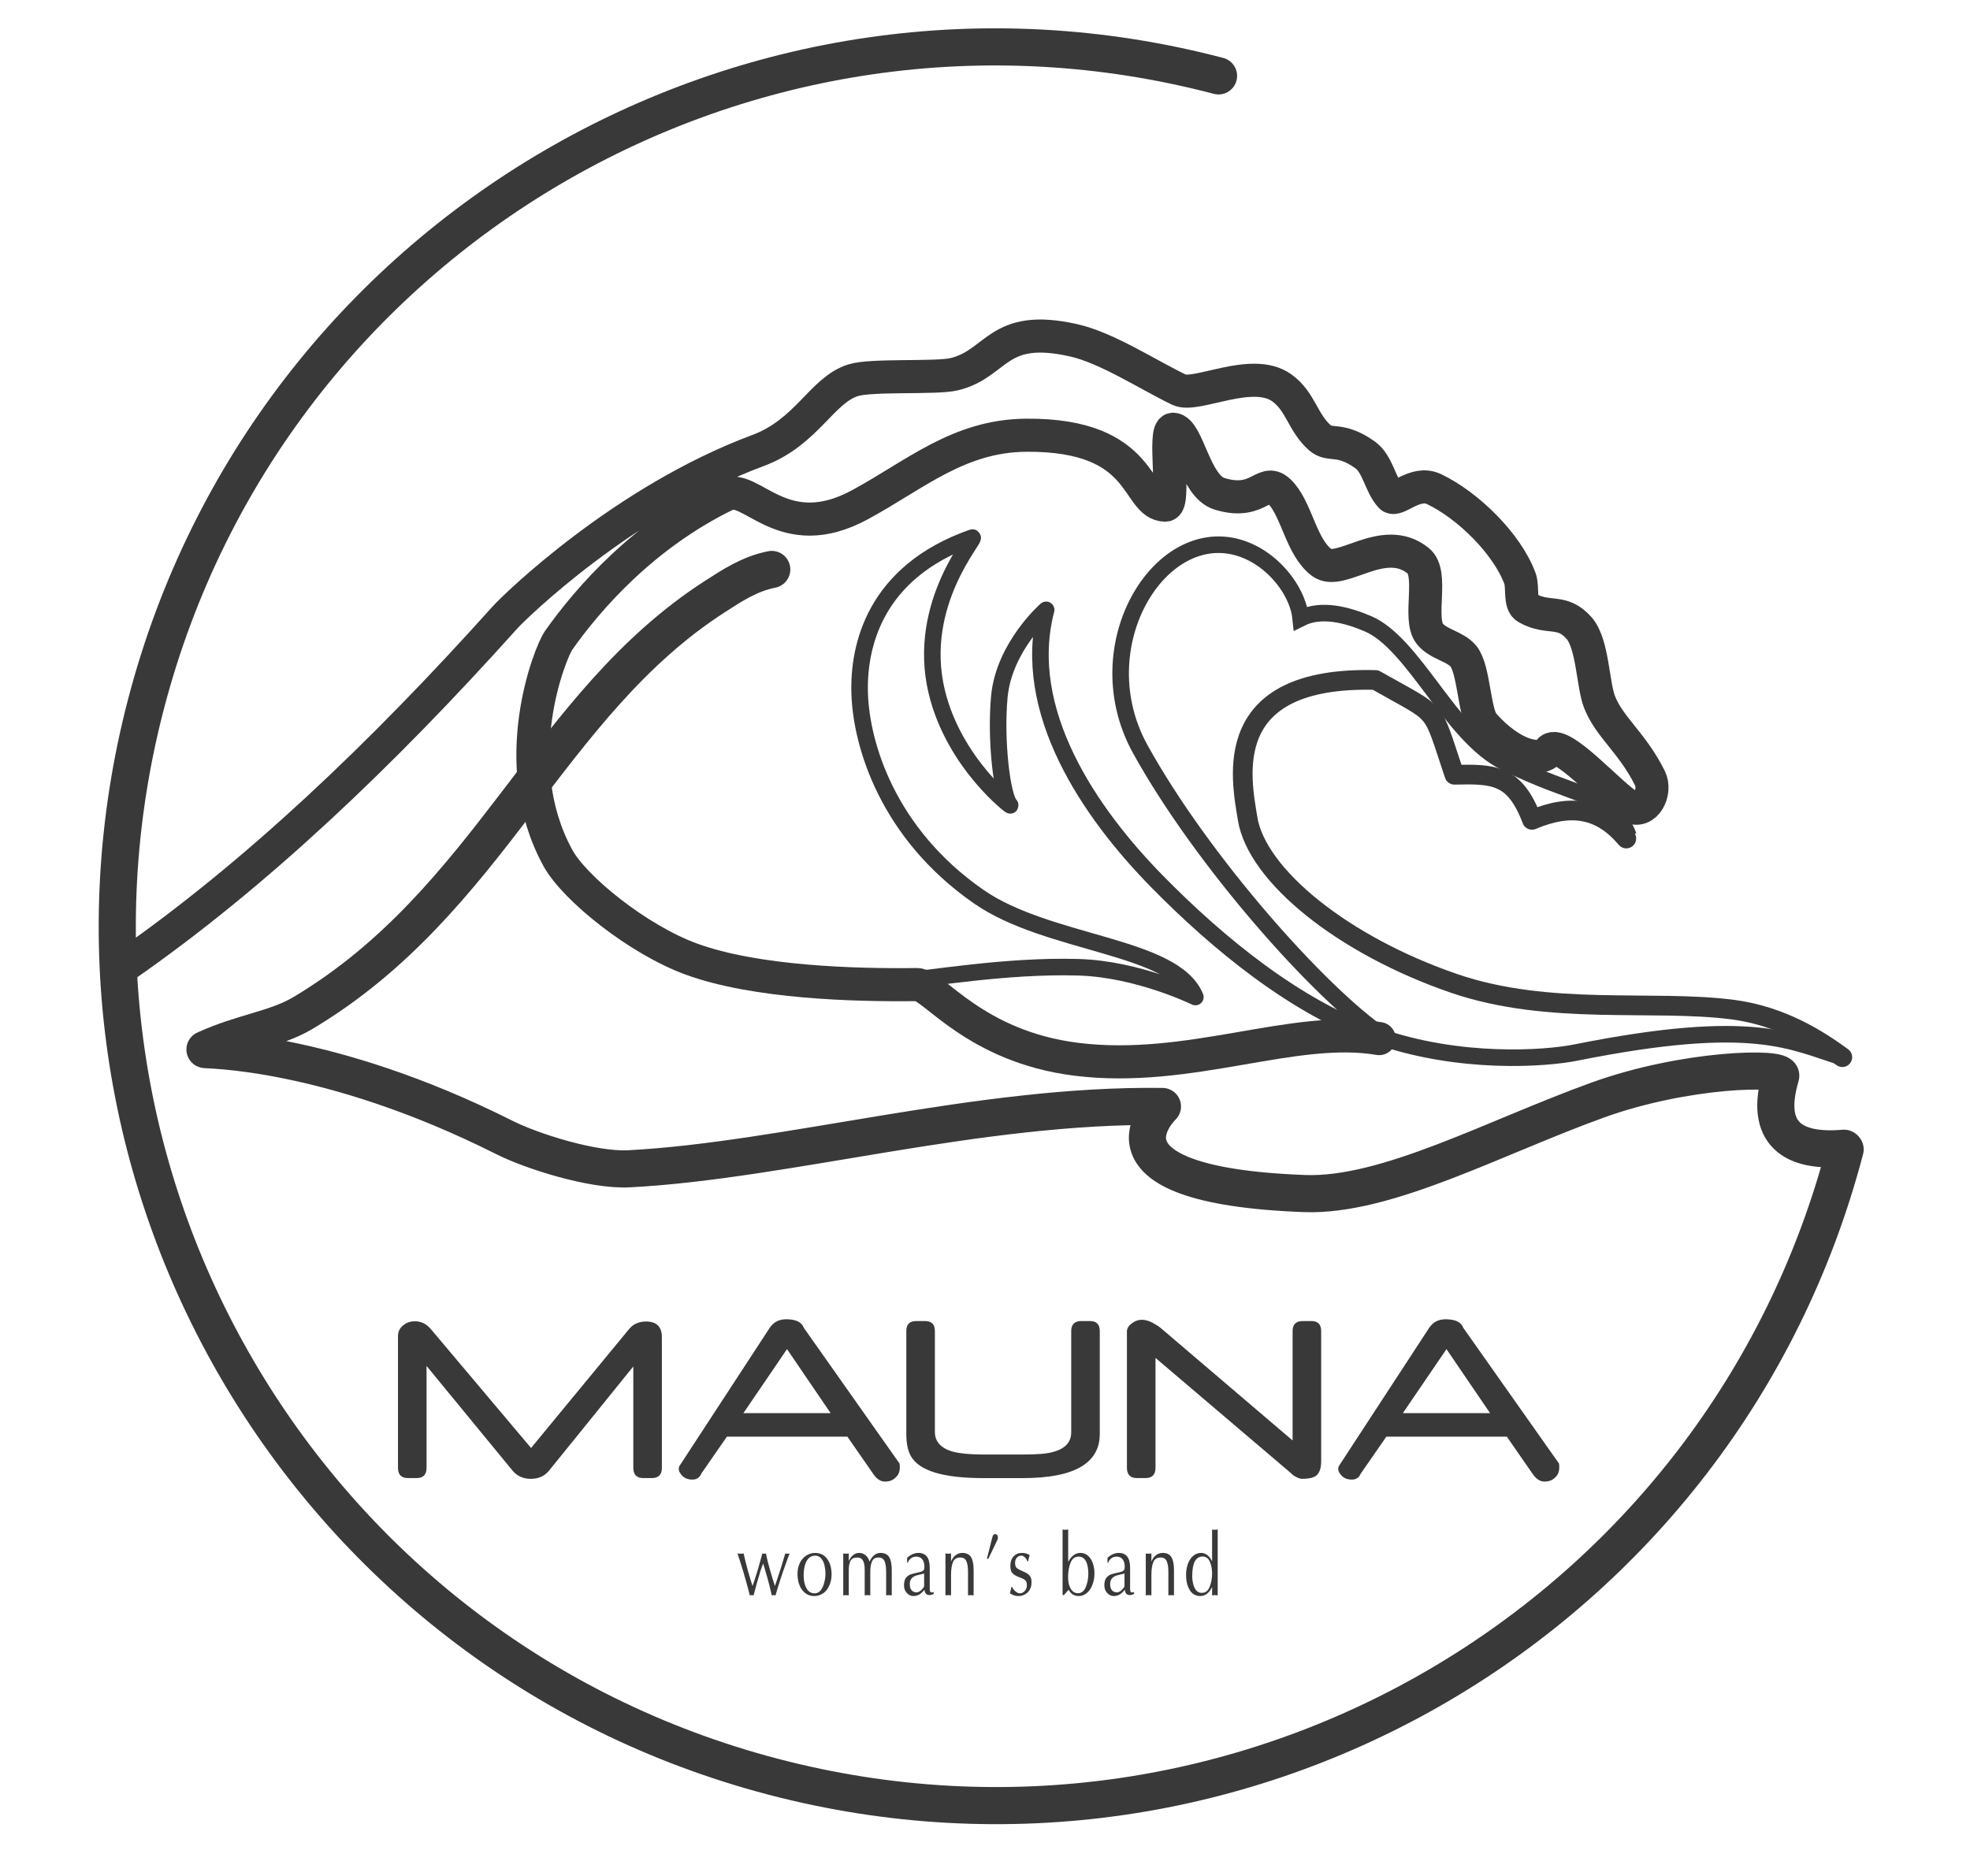 <svg width="84" height="80" viewBox="0 0 84 80" fill="none" xmlns="http://www.w3.org/2000/svg">
<path d="M28.222 62.594C28.222 62.883 28.083 63.032 27.795 63.032H27.431C27.143 63.032 27.004 62.883 27.004 62.594V58.272L23.413 62.712C23.221 62.947 22.965 63.065 22.633 63.065C22.313 63.065 22.046 62.947 21.853 62.712L18.188 58.25V62.594C18.188 62.883 18.049 63.032 17.761 63.032H17.397C17.109 63.032 16.97 62.883 16.97 62.594V56.977C16.97 56.795 17.044 56.635 17.194 56.517C17.333 56.399 17.504 56.346 17.696 56.346C17.953 56.346 18.177 56.453 18.37 56.678L22.644 61.749L26.833 56.667C27.004 56.464 27.239 56.356 27.549 56.356C27.998 56.356 28.222 56.581 28.222 57.02V62.594Z" fill="#393939"/>
<path d="M38.356 62.412C38.367 62.465 38.367 62.519 38.367 62.572C38.367 62.754 38.313 62.904 38.185 63.011C38.068 63.129 37.918 63.182 37.736 63.182C37.544 63.182 37.373 63.065 37.224 62.84L36.133 61.267H30.994L29.904 62.84C29.872 62.915 29.84 62.958 29.807 62.99C29.733 63.065 29.637 63.097 29.53 63.097C29.294 63.097 29.124 63.011 29.017 62.84C28.963 62.776 28.942 62.701 28.942 62.637C28.942 62.594 28.953 62.551 28.963 62.53L32.821 56.624C32.992 56.367 33.238 56.25 33.569 56.26C33.954 56.271 34.189 56.389 34.274 56.624L38.356 62.412ZM35.417 60.262L33.558 57.533L31.699 60.262H35.417Z" fill="#393939"/>
<path d="M46.894 61.15C46.894 62.401 45.804 63.033 43.624 63.033H41.915C40.216 63.033 39.19 62.722 38.837 62.091C38.709 61.866 38.645 61.545 38.645 61.15V56.763C38.645 56.474 38.784 56.335 39.072 56.335H39.435C39.724 56.335 39.863 56.474 39.863 56.763V61.064C39.863 61.481 40.13 61.77 40.643 61.909C40.932 61.984 41.359 62.027 41.925 62.027H43.614C44.212 62.027 44.64 61.995 44.896 61.92C45.42 61.781 45.676 61.503 45.676 61.075V56.763C45.676 56.474 45.826 56.335 46.114 56.335H46.467C46.755 56.335 46.894 56.474 46.894 56.763V61.15Z" fill="#393939"/>
<path d="M56.334 62.316C56.334 62.626 56.259 62.829 56.099 62.947C55.981 63.022 55.789 63.065 55.522 63.065C55.415 63.065 55.297 63.011 55.148 62.915C55.126 62.893 55.073 62.851 54.966 62.754L49.27 57.908V62.594C49.27 62.883 49.132 63.032 48.843 63.032H48.48C48.191 63.032 48.052 62.883 48.052 62.594V56.774C48.052 56.624 48.159 56.485 48.362 56.367C48.458 56.314 48.565 56.282 48.683 56.282C48.843 56.282 49.035 56.335 49.238 56.464C49.335 56.517 49.42 56.57 49.495 56.635L55.116 61.428V56.763C55.116 56.474 55.265 56.335 55.554 56.335H55.906C56.195 56.335 56.334 56.474 56.334 56.763V62.316Z" fill="#393939"/>
<path d="M66.475 62.412C66.486 62.465 66.486 62.519 66.486 62.572C66.486 62.754 66.432 62.904 66.304 63.011C66.187 63.129 66.037 63.182 65.855 63.182C65.663 63.182 65.492 63.065 65.342 62.84L64.252 61.267H59.112L58.023 62.84C57.99 62.915 57.958 62.958 57.926 62.99C57.852 63.065 57.755 63.097 57.648 63.097C57.413 63.097 57.242 63.011 57.136 62.84C57.082 62.776 57.061 62.701 57.061 62.637C57.061 62.594 57.072 62.551 57.082 62.53L60.94 56.624C61.111 56.367 61.356 56.25 61.688 56.26C62.072 56.271 62.308 56.389 62.393 56.624L66.475 62.412ZM63.536 60.262L61.677 57.533L59.818 60.262H63.536Z" fill="#393939"/>
<path d="M5.284 41.211C10.852 37.348 16.262 32.205 21.534 26.329C21.957 25.858 26.586 21.347 32.317 19.214C34.416 18.433 35.033 16.636 36.38 16.215C37.174 15.966 39.912 16.145 40.684 15.959C42.548 15.512 42.494 13.769 45.787 14.514C47.205 14.835 48.95 15.982 50.28 16.622C50.997 16.967 53.382 15.633 54.649 16.535C55.465 17.116 55.536 18.013 56.281 18.671C56.716 19.055 57.114 18.625 58.201 19.393C58.758 19.786 58.844 20.675 59.3 21.17C59.542 21.432 60.33 20.47 61.144 20.857C62.576 21.537 64.255 23.172 64.81 24.667C64.95 25.042 64.777 25.732 65.1 25.917C66.026 26.448 66.587 25.942 67.329 26.782C67.92 27.452 67.909 29.179 68.203 29.934C68.621 31.01 69.597 31.67 70.351 33.182C70.646 33.774 70.166 34.733 69.503 34.397C68.752 34.016 66.497 31.375 66.056 32.02C65.711 32.523 64.471 32.251 63.258 30.885C62.848 30.422 62.864 28.548 62.397 27.98C62.05 27.559 61.327 27.481 60.967 27.029C60.448 26.378 61.15 24.457 60.472 23.913C58.973 22.71 57.165 24.61 56.349 23.984C55.505 23.336 55.311 21.854 54.668 21.086C53.899 20.169 53.785 21.61 51.996 21.057C50.934 20.73 50.661 18.36 50.03 18.305C49.561 18.265 50.161 21.55 49.69 21.542C48.376 21.52 48.91 18.52 43.754 18.56C40.878 18.582 39.024 20.248 36.67 21.524C33.374 23.309 32.029 20.576 30.96 21.096C27.462 22.8 25.105 25.487 23.817 27.312C23.475 27.797 21.554 32.501 23.787 36.586C24.498 37.886 27.204 40.069 29.479 40.9C32.229 41.904 36.457 42.021 39.101 41.987C39.786 41.979 41.556 44.633 45.9 45.173C50.735 45.775 55.159 43.672 58.808 44.291" stroke="#393939" stroke-width="1.411" stroke-miterlimit="22.926" stroke-linecap="round" stroke-linejoin="round"/>
<path d="M69.345 35.758C68.271 34.491 67.028 34.242 65.323 34.962C64.588 33.02 63.691 33 62.016 33.039C60.98 29.985 61.454 30.599 58.651 28.998C51.976 28.823 52.92 33.194 53.198 34.911C53.591 37.335 57.265 40.313 62.004 41.938C66.07 43.331 70.465 42.613 73.877 43.054C75.98 43.327 77.552 44.35 78.555 45.083" stroke="#393939" stroke-width="0.84" stroke-miterlimit="22.926" stroke-linecap="round" stroke-linejoin="round"/>
<path d="M32.907 24.284C31.961 24.469 31.181 24.989 30.481 25.441C23.343 30.04 20.909 38.422 12.925 43.195C11.751 43.897 10.348 44.015 8.74 44.755C8.658 44.793 13.909 44.687 21.504 48.506C22.679 49.097 25.276 49.924 26.822 49.843C33.495 49.495 41.739 47.078 49.566 47.186C49.566 47.186 46.02 50.541 55.626 50.899C59.128 51.029 63.718 48.501 68.139 46.907C71.883 45.557 76.047 45.489 75.929 45.888C75.191 48.385 76.485 49.154 78.63 48.966" stroke="#393939" stroke-width="1.583" stroke-miterlimit="22.926" stroke-linecap="round" stroke-linejoin="round"/>
<path d="M78.555 45.083C76.405 44.436 74.834 43.354 67.183 44.888C65.927 45.14 62.248 45.425 58.68 44.163C55.242 42.947 51.938 40.238 49.341 37.594C46.477 34.678 43.478 30.317 44.607 26.007C44.657 25.957 42.806 27.558 42.61 29.72C42.439 31.607 42.732 34.003 43.072 34.336C43.223 34.484 40.682 32.586 39.942 29.499C39.028 25.683 41.751 22.822 41.453 22.927C37.29 24.396 36.585 27.565 36.657 29.6C36.733 31.759 37.844 35.533 41.725 38.233C44.705 40.307 50.055 40.295 50.97 42.518C50.97 42.518 48.545 41.326 46.001 41.249C42.86 41.154 39.534 41.769 38.409 41.824" stroke="#393939" stroke-width="0.706" stroke-miterlimit="22.926" stroke-linecap="round" stroke-linejoin="round"/>
<path d="M69.444 35.659C68.713 33.778 67.324 34.084 64.136 32.489C61.864 31.352 60.29 27.43 58.323 26.597C57.44 26.223 56.345 25.923 55.461 26.366C55.355 25.331 54.535 24.221 53.534 23.66C49.866 21.605 46.051 27.307 48.625 31.956C51.244 36.689 56.237 42.325 58.953 44.185" stroke="#393939" stroke-width="0.706" stroke-miterlimit="22.926"/>
<path d="M78.676 49.014C73.428 69.041 52.958 81.018 32.953 75.764C12.949 70.51 0.987 50.014 6.235 29.986C11.483 9.959 31.954 -2.018 51.958 3.236" stroke="#393939" stroke-width="1.583" stroke-miterlimit="22.926" stroke-linecap="round" stroke-linejoin="round"/>
<path d="M33.67 66.247C33.637 66.333 33.611 66.404 33.588 66.456C33.562 66.527 33.532 66.613 33.499 66.707C33.428 66.897 33.353 67.118 33.271 67.368C33.189 67.618 33.122 67.839 33.069 68.033L33.025 68.029L32.987 68.022L32.95 68.029L32.909 68.033C32.883 67.921 32.849 67.775 32.804 67.596L32.741 67.361C32.73 67.308 32.722 67.278 32.718 67.275C32.718 67.267 32.703 67.215 32.67 67.114L32.603 66.878L32.543 66.677C32.509 66.751 32.472 66.86 32.423 66.998C32.412 67.043 32.39 67.114 32.364 67.204C32.334 67.297 32.308 67.39 32.282 67.48C32.256 67.57 32.226 67.682 32.192 67.813L32.132 68.033L32.091 68.029L32.054 68.022L32.013 68.029L31.972 68.033C31.916 67.813 31.86 67.6 31.8 67.394C31.77 67.29 31.744 67.189 31.711 67.084C31.681 66.979 31.647 66.875 31.617 66.774C31.554 66.568 31.494 66.393 31.446 66.247L31.505 66.254L31.576 66.258L31.64 66.254L31.707 66.247L31.774 66.531L31.819 66.71L31.867 66.893C31.879 66.946 31.893 66.987 31.901 67.02C31.916 67.076 31.931 67.129 31.95 67.185C31.991 67.331 32.035 67.48 32.088 67.637C32.117 67.555 32.151 67.458 32.185 67.346L32.304 66.968L32.416 66.572L32.506 66.247L32.539 66.251L32.58 66.258C32.599 66.258 32.61 66.254 32.621 66.254L32.659 66.247C32.681 66.348 32.703 66.456 32.73 66.568C32.76 66.684 32.793 66.811 32.834 66.949C32.868 67.069 32.901 67.192 32.942 67.323C32.983 67.454 33.017 67.559 33.043 67.637C33.114 67.424 33.151 67.312 33.155 67.301C33.215 67.118 33.248 67.017 33.252 67.005C33.26 66.979 33.286 66.893 33.331 66.755C33.398 66.542 33.45 66.37 33.484 66.247L33.521 66.251L33.577 66.258L33.622 66.254L33.67 66.247Z" fill="#393939"/>
<path d="M34.006 67.125C34.006 67.032 34.014 66.949 34.029 66.875C34.043 66.8 34.07 66.729 34.103 66.654C34.17 66.516 34.264 66.411 34.379 66.337C34.495 66.262 34.626 66.224 34.764 66.224C34.902 66.224 35.021 66.262 35.126 66.333C35.227 66.407 35.309 66.512 35.369 66.65C35.428 66.792 35.458 66.953 35.458 67.132C35.458 67.196 35.455 67.252 35.447 67.308C35.44 67.364 35.428 67.424 35.41 67.48C35.38 67.588 35.331 67.689 35.268 67.779C35.234 67.824 35.201 67.861 35.16 67.899C35.122 67.932 35.078 67.962 35.029 67.985C34.936 68.037 34.831 68.063 34.712 68.063C34.615 68.063 34.521 68.041 34.435 68C34.394 67.977 34.353 67.951 34.316 67.921C34.279 67.891 34.245 67.854 34.211 67.813C34.148 67.734 34.099 67.637 34.062 67.517C34.025 67.398 34.006 67.267 34.006 67.125ZM34.76 66.34C34.641 66.34 34.547 66.381 34.473 66.46C34.398 66.542 34.346 66.647 34.316 66.77C34.282 66.897 34.267 67.032 34.267 67.181C34.267 67.286 34.279 67.383 34.294 67.473C34.312 67.559 34.342 67.645 34.383 67.719C34.462 67.873 34.577 67.947 34.738 67.947C34.842 67.947 34.932 67.902 34.999 67.813C35.066 67.723 35.115 67.611 35.148 67.48C35.182 67.353 35.197 67.23 35.197 67.118C35.197 66.99 35.182 66.867 35.156 66.748C35.126 66.628 35.078 66.531 35.014 66.456C34.947 66.378 34.865 66.34 34.76 66.34Z" fill="#393939"/>
<path d="M35.956 68.033V66.247L36.008 66.254L36.075 66.258L36.131 66.254L36.191 66.247V66.568C36.299 66.34 36.449 66.224 36.635 66.224C36.736 66.224 36.825 66.254 36.904 66.322C36.986 66.385 37.042 66.475 37.076 66.594C37.191 66.348 37.348 66.224 37.542 66.224C37.718 66.224 37.841 66.284 37.916 66.404C37.986 66.523 38.024 66.707 38.024 66.953V68.033L37.96 68.029L37.904 68.022L37.845 68.029L37.785 68.033V67.039C37.785 66.841 37.763 66.688 37.718 66.579C37.673 66.471 37.587 66.419 37.456 66.419C37.318 66.419 37.229 66.475 37.18 66.591C37.132 66.703 37.109 66.849 37.109 67.024V68.033L37.046 68.029L36.99 68.022L36.93 68.029L36.87 68.033V66.938C36.87 66.759 36.844 66.628 36.792 66.542C36.743 66.46 36.661 66.419 36.553 66.419C36.411 66.419 36.318 66.467 36.266 66.561C36.217 66.658 36.191 66.785 36.191 66.946V68.033L36.131 68.029L36.075 68.022L36.012 68.029L35.956 68.033Z" fill="#393939"/>
<path d="M39.644 66.852V67.719C39.644 67.79 39.648 67.839 39.659 67.865C39.666 67.891 39.689 67.906 39.726 67.906H39.771L39.812 67.891V67.973C39.778 67.988 39.745 68.003 39.711 68.011C39.685 68.018 39.655 68.022 39.629 68.022C39.569 68.022 39.517 68.003 39.48 67.962C39.446 67.925 39.427 67.869 39.416 67.794L39.39 67.828C39.263 67.985 39.117 68.063 38.95 68.063C38.838 68.063 38.744 68.018 38.666 67.932C38.587 67.846 38.546 67.738 38.546 67.603C38.546 67.476 38.573 67.376 38.617 67.304C38.666 67.234 38.729 67.185 38.8 67.151C38.875 67.121 38.976 67.095 39.099 67.069C39.192 67.05 39.259 67.032 39.297 67.017C39.338 67.002 39.368 66.979 39.39 66.949C39.409 66.919 39.416 66.875 39.416 66.819C39.416 66.68 39.386 66.576 39.327 66.497C39.263 66.419 39.177 66.381 39.069 66.381C38.968 66.381 38.89 66.411 38.826 66.467C38.767 66.523 38.726 66.579 38.714 66.639H38.681V66.43C38.838 66.292 38.998 66.224 39.159 66.224C39.483 66.224 39.644 66.434 39.644 66.852ZM39.405 67.648V67.103L39.3 67.129L39.088 67.181C39.069 67.185 39.05 67.192 39.032 67.2C39.009 67.207 38.987 67.222 38.961 67.237C38.912 67.263 38.871 67.301 38.841 67.357C38.808 67.405 38.793 67.473 38.793 67.555C38.793 67.611 38.8 67.663 38.811 67.704C38.823 67.749 38.841 67.783 38.871 67.816C38.923 67.876 38.994 67.906 39.084 67.906C39.125 67.906 39.166 67.891 39.211 67.865C39.256 67.835 39.293 67.802 39.327 67.764C39.379 67.701 39.405 67.663 39.405 67.648Z" fill="#393939"/>
<path d="M40.313 68.033V66.247L40.369 66.254L40.432 66.258L40.492 66.254L40.552 66.247V66.587C40.66 66.344 40.824 66.224 41.033 66.224C41.205 66.224 41.328 66.284 41.403 66.4C41.478 66.52 41.515 66.703 41.515 66.953V68.033L41.452 68.029L41.395 68.022L41.336 68.029L41.276 68.033V67.039C41.276 66.834 41.254 66.68 41.205 66.576C41.16 66.471 41.075 66.419 40.944 66.419C40.794 66.419 40.694 66.482 40.638 66.606C40.582 66.733 40.552 66.919 40.552 67.166V68.033L40.488 68.029L40.432 68.022L40.373 68.029L40.313 68.033Z" fill="#393939"/>
<path d="M42.084 66.46L42.293 65.634C42.304 65.574 42.323 65.522 42.341 65.481C42.364 65.44 42.39 65.421 42.427 65.421C42.461 65.421 42.491 65.432 42.513 65.458C42.539 65.484 42.55 65.518 42.55 65.559C42.55 65.597 42.547 65.63 42.535 65.653L42.487 65.757L42.136 66.486L42.084 66.46Z" fill="#393939"/>
<path d="M43.126 67.671H43.152C43.189 67.749 43.238 67.813 43.301 67.865C43.365 67.921 43.428 67.947 43.492 67.947C43.54 67.947 43.585 67.932 43.633 67.902C43.678 67.873 43.715 67.831 43.745 67.779C43.772 67.727 43.786 67.671 43.786 67.607C43.786 67.499 43.76 67.42 43.704 67.379C43.648 67.334 43.562 67.293 43.443 67.252C43.327 67.211 43.238 67.159 43.174 67.091C43.111 67.028 43.081 66.923 43.081 66.778C43.081 66.606 43.129 66.471 43.219 66.37C43.312 66.273 43.428 66.224 43.57 66.224C43.645 66.224 43.712 66.232 43.772 66.254C43.831 66.273 43.876 66.295 43.906 66.322C43.876 66.404 43.854 66.49 43.835 66.587H43.809C43.786 66.52 43.753 66.464 43.704 66.415C43.656 66.366 43.607 66.34 43.555 66.34C43.477 66.34 43.413 66.366 43.361 66.422C43.309 66.478 43.282 66.553 43.282 66.65C43.282 66.755 43.309 66.834 43.365 66.875C43.421 66.919 43.506 66.964 43.622 67.013C43.742 67.061 43.831 67.114 43.891 67.177C43.954 67.241 43.984 67.338 43.984 67.473C43.984 67.6 43.958 67.704 43.906 67.794C43.854 67.884 43.786 67.947 43.697 67.996C43.611 68.041 43.525 68.063 43.435 68.063C43.294 68.063 43.17 68.022 43.062 67.944C43.081 67.88 43.092 67.824 43.103 67.783C43.111 67.742 43.118 67.704 43.126 67.671Z" fill="#393939"/>
<path d="M45.114 68.022H45.308V65.226L45.372 65.234L45.431 65.238L45.465 65.234L45.51 65.23L45.547 65.226V66.609C45.685 66.351 45.857 66.224 46.066 66.224C46.197 66.224 46.305 66.265 46.398 66.348C46.491 66.434 46.559 66.542 46.6 66.673C46.645 66.804 46.667 66.946 46.667 67.091C46.667 67.181 46.659 67.263 46.648 67.338C46.637 67.413 46.615 67.487 46.585 67.57C46.532 67.716 46.454 67.835 46.35 67.928C46.245 68.018 46.129 68.063 45.991 68.063C45.805 68.063 45.663 67.973 45.569 67.798L45.521 67.843L45.476 67.895L45.364 68.022H45.114ZM45.991 66.381C45.834 66.381 45.722 66.463 45.651 66.635C45.581 66.804 45.543 67.009 45.543 67.26C45.543 67.36 45.554 67.454 45.569 67.536C45.588 67.615 45.618 67.689 45.655 67.753C45.734 67.88 45.834 67.943 45.961 67.943C46.111 67.943 46.223 67.858 46.297 67.682C46.368 67.51 46.406 67.316 46.406 67.106C46.406 66.889 46.372 66.714 46.305 66.579C46.234 66.448 46.129 66.381 45.991 66.381Z" fill="#393939"/>
<path d="M48.187 66.852V67.719C48.187 67.79 48.19 67.839 48.202 67.865C48.209 67.891 48.231 67.906 48.269 67.906H48.313L48.355 67.891V67.973C48.321 67.988 48.287 68.003 48.254 68.011C48.228 68.018 48.198 68.022 48.172 68.022C48.112 68.022 48.06 68.003 48.022 67.962C47.989 67.925 47.97 67.869 47.959 67.794L47.933 67.828C47.806 67.985 47.66 68.063 47.492 68.063C47.38 68.063 47.287 68.018 47.209 67.932C47.13 67.846 47.089 67.738 47.089 67.603C47.089 67.476 47.115 67.376 47.16 67.304C47.209 67.234 47.272 67.185 47.343 67.151C47.418 67.121 47.518 67.095 47.642 67.069C47.735 67.05 47.802 67.032 47.839 67.017C47.88 67.002 47.91 66.979 47.933 66.949C47.951 66.919 47.959 66.875 47.959 66.819C47.959 66.68 47.929 66.576 47.869 66.497C47.806 66.419 47.72 66.381 47.612 66.381C47.511 66.381 47.432 66.411 47.369 66.467C47.309 66.523 47.268 66.579 47.257 66.639H47.224V66.43C47.38 66.292 47.541 66.224 47.701 66.224C48.026 66.224 48.187 66.434 48.187 66.852ZM47.948 67.648V67.103L47.843 67.129L47.63 67.181C47.612 67.185 47.593 67.192 47.574 67.2C47.552 67.207 47.53 67.222 47.504 67.237C47.455 67.263 47.414 67.301 47.384 67.357C47.35 67.405 47.336 67.473 47.336 67.555C47.336 67.611 47.343 67.663 47.354 67.704C47.365 67.749 47.384 67.783 47.414 67.816C47.466 67.876 47.537 67.906 47.627 67.906C47.668 67.906 47.709 67.891 47.754 67.865C47.798 67.835 47.836 67.802 47.869 67.764C47.922 67.701 47.948 67.663 47.948 67.648Z" fill="#393939"/>
<path d="M48.856 68.033V66.247L48.912 66.254L48.976 66.258L49.036 66.254L49.095 66.247V66.587C49.204 66.344 49.368 66.224 49.577 66.224C49.749 66.224 49.872 66.284 49.946 66.4C50.021 66.52 50.058 66.703 50.058 66.953V68.033L49.995 68.029L49.939 68.022L49.879 68.029L49.819 68.033V67.039C49.819 66.834 49.797 66.68 49.749 66.576C49.704 66.471 49.618 66.419 49.487 66.419C49.338 66.419 49.237 66.482 49.181 66.606C49.125 66.733 49.095 66.919 49.095 67.166V68.033L49.032 68.029L48.976 68.022L48.916 68.029L48.856 68.033Z" fill="#393939"/>
<path d="M51.922 65.226V68.033L51.858 68.029L51.802 68.022L51.743 68.029L51.683 68.033V67.674C51.563 67.932 51.392 68.063 51.172 68.063C51.056 68.063 50.955 68.029 50.865 67.962C50.779 67.899 50.709 67.794 50.656 67.659C50.6 67.521 50.574 67.357 50.574 67.159C50.574 66.987 50.6 66.83 50.653 66.684C50.679 66.613 50.712 66.549 50.75 66.493C50.787 66.437 50.828 66.389 50.88 66.348C50.977 66.265 51.089 66.224 51.216 66.224C51.41 66.224 51.567 66.344 51.683 66.587V65.226L51.743 65.234L51.802 65.238L51.84 65.234L51.884 65.226H51.922ZM51.683 67.091C51.683 66.904 51.649 66.736 51.586 66.594C51.522 66.448 51.418 66.377 51.28 66.377C50.985 66.377 50.836 66.654 50.836 67.211C50.836 67.327 50.85 67.439 50.877 67.547C50.903 67.656 50.944 67.749 51.007 67.82C51.067 67.891 51.145 67.928 51.242 67.928C51.399 67.928 51.511 67.843 51.578 67.671C51.649 67.499 51.683 67.304 51.683 67.091Z" fill="#393939"/>
</svg>
